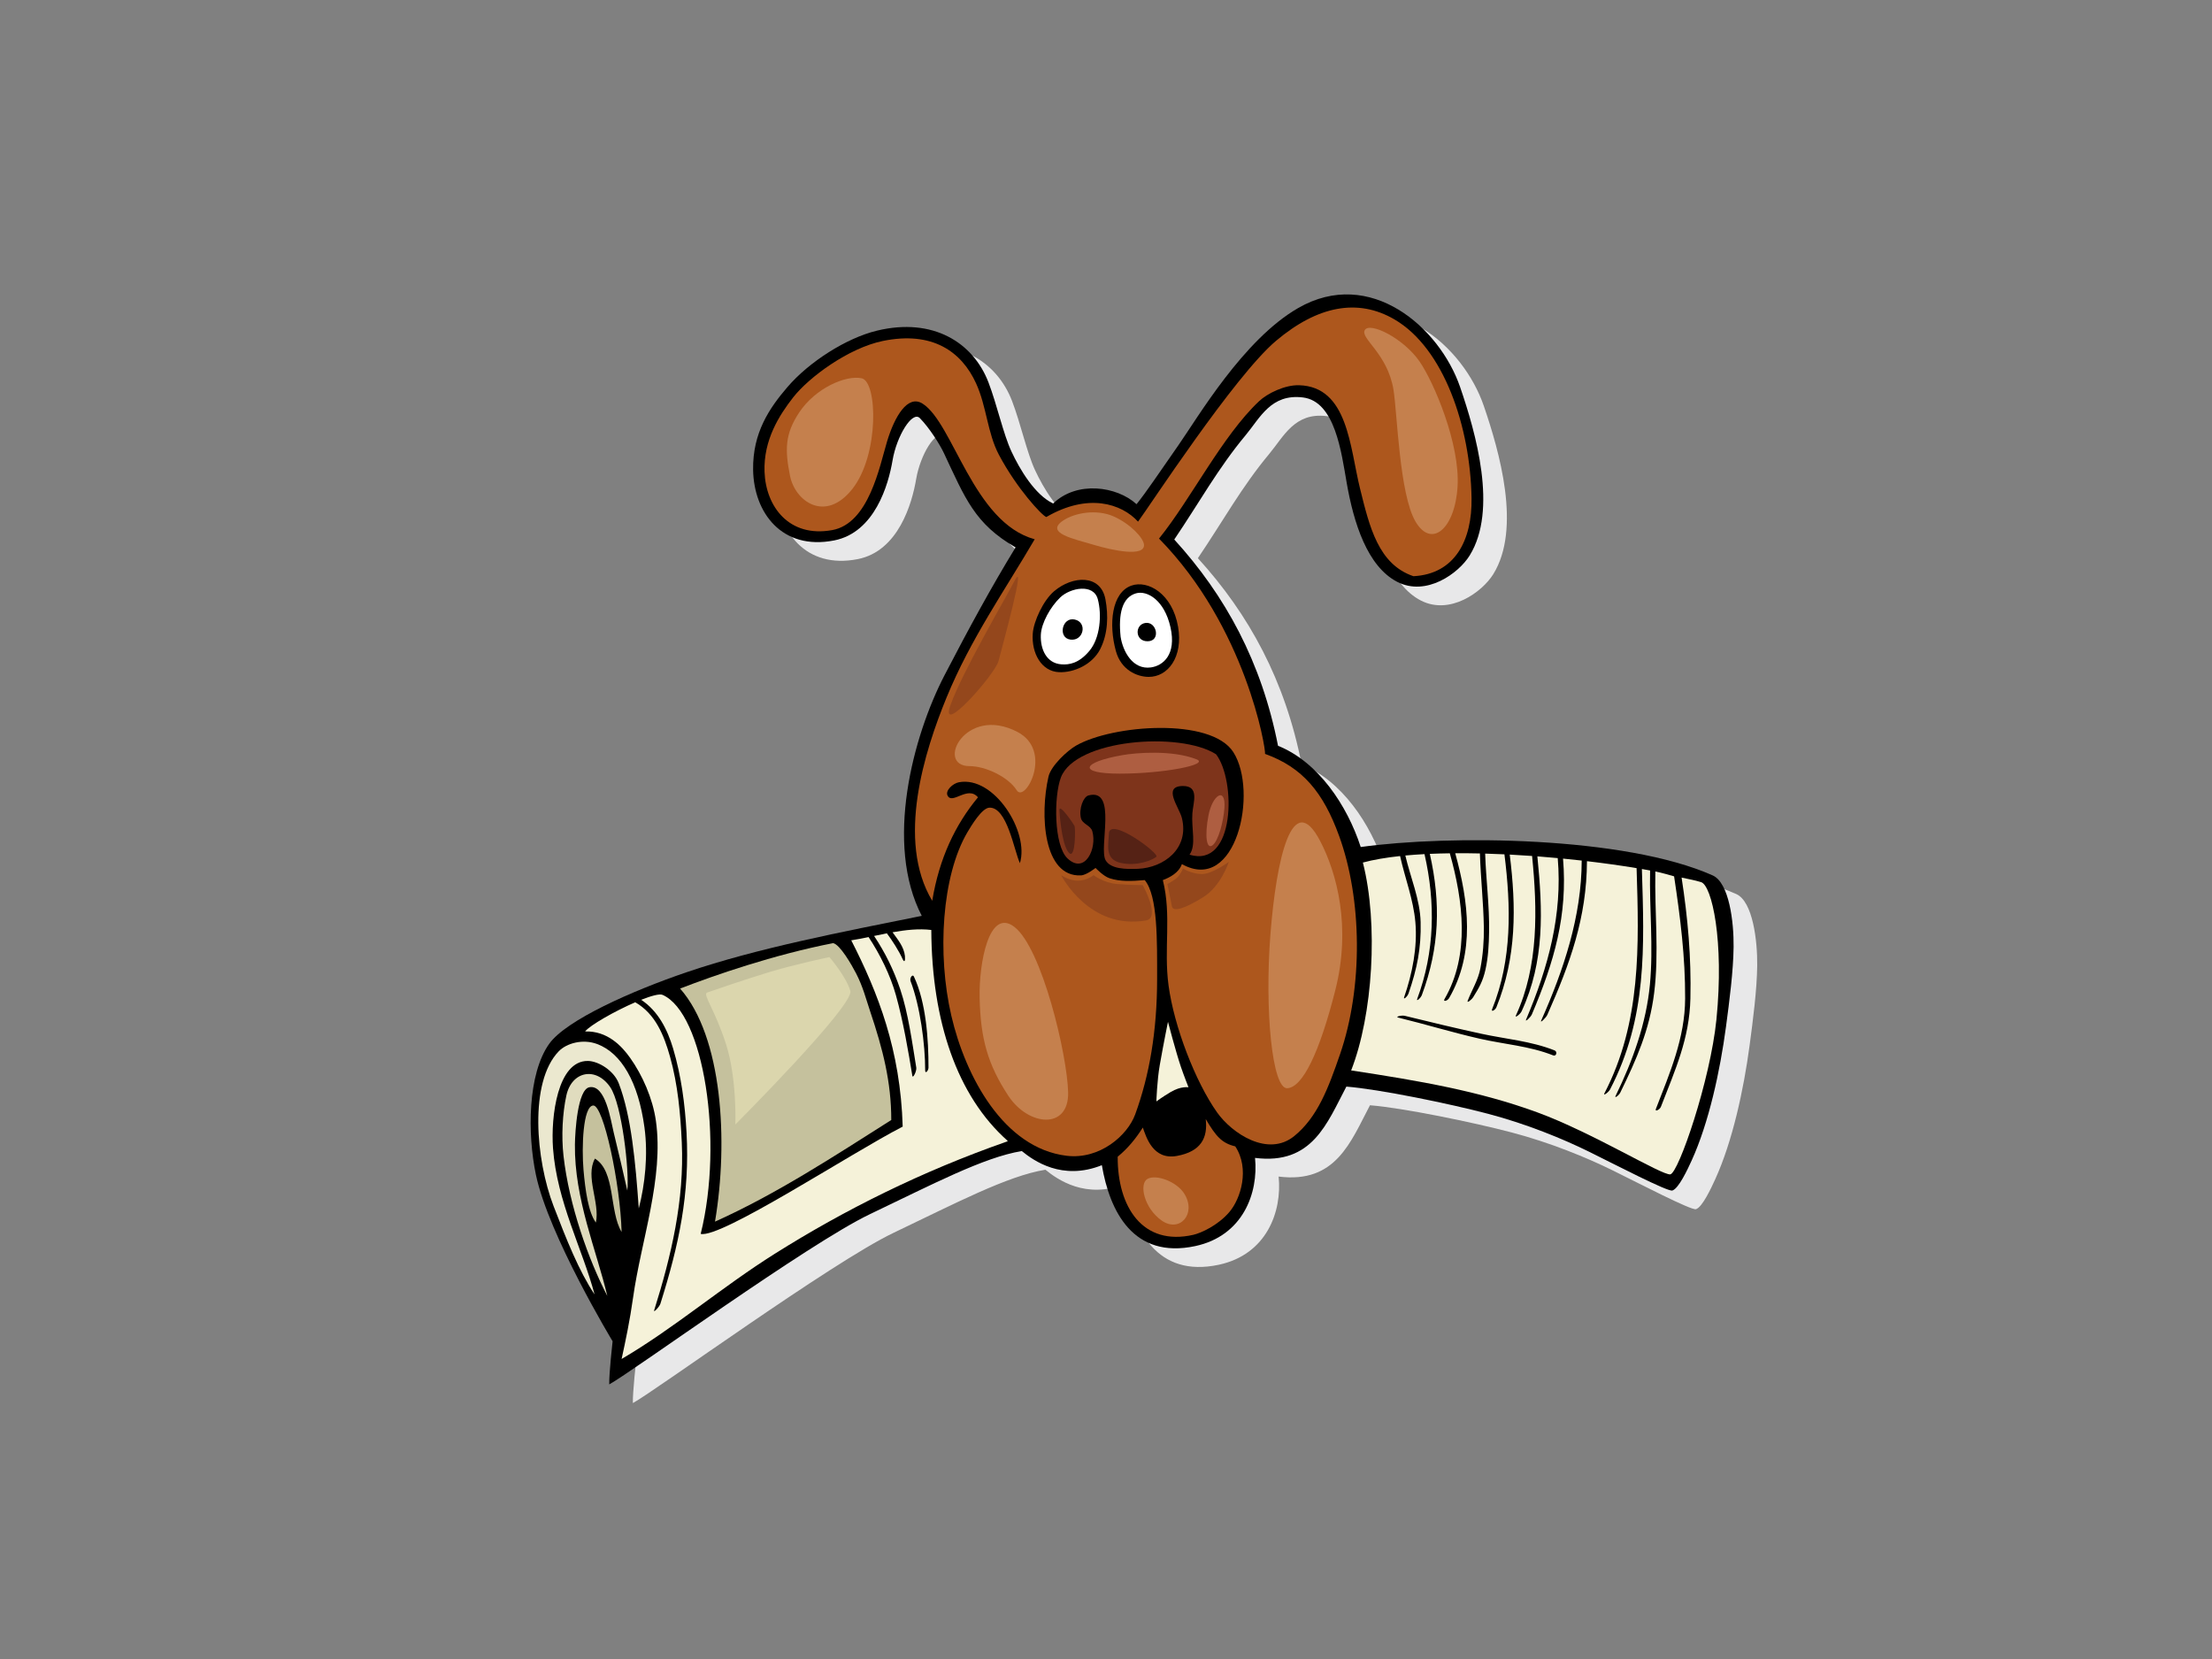 <?xml version="1.0" encoding="utf-8"?>
<!-- Generator: Adobe Illustrator 17.0.0, SVG Export Plug-In . SVG Version: 6.00 Build 0)  -->
<!DOCTYPE svg PUBLIC "-//W3C//DTD SVG 1.1//EN" "http://www.w3.org/Graphics/SVG/1.1/DTD/svg11.dtd">
<svg version="1.1" id="Layer_1" xmlns="http://www.w3.org/2000/svg" xmlns:xlink="http://www.w3.org/1999/xlink" x="0px" y="0px"
	 width="800px" height="600px" viewBox="0 0 800 600" enable-background="new 0 0 800 600" xml:space="preserve">
<rect x="0" y="0" width="800" height="600" fill="#808080" stroke="none"/>
<g>
	<path fill-rule="evenodd" clip-rule="evenodd" fill="#E8E8E9" d="M323.19,445.857c22.188-10.577,41.165-20.598,54.903-22.812
		c4.282,3.487,14.581,10.856,28.949,5.107c2.831,16.657,11.347,34.053,33.77,29.26c17.253-3.684,22.915-19.187,21.624-31.894
		c20.74,2.628,26.071-12.622,33.036-25.788c11.936,0.942,37.341,6.174,51.291,9.85c13.946,3.671,27.103,9.078,36.512,13.72
		c9.416,4.638,28.444,14.54,30.099,14.016c2.306-0.726,5.53-7.68,6.981-10.871c6.203-13.613,10.262-32.274,12.405-48.311
		c1.245-9.297,2.656-20.114,2.757-28.927c0.105-8.997-1.582-23.193-7.579-25.863c-31.868-14.163-95.168-14.7-127.275-10.255
		c-4.942-15.2-15.454-30.812-29.906-36.613c-5.931-30.266-19.024-54.311-37.527-74.603c9.026-13.308,15.822-25.762,25.847-37.77
		c5.186-6.214,9.14-15.02,20.673-13.611c11.632,1.418,13.906,19.829,15.853,30.961c2.501,14.275,7.399,30.137,18.271,35.732
		c10.496,5.398,22.163-3.035,26.187-9.527c10.222-16.5,2.255-44.291-3.445-60.913c-7.393-21.556-32.513-43.592-58.585-28.583
		c-19.844,11.428-36.199,39.456-43.368,49.704c-7.165,10.251-11.377,16.618-15.079,21.236c-7.178-6.569-21.644-8.521-30.154-0.243
		c-6.673-3.178-12.111-12.447-15.076-18.792c-2.969-6.349-5.235-16.971-8.323-25.021c-5.506-14.382-20.025-23.607-40.317-18.713
		c-11.132,2.685-24.624,11.344-32.395,20.412c-6.48,7.566-12.617,16.48-12.406,29.946c0.248,15.454,10.427,29.22,29.293,25.521
		c14.721-2.887,19.657-20.188,21.14-28.973c1.483-8.789,7.141-18.056,9.876-15.263c3.47,3.546,7.201,9.477,8.661,12.581
		c7.761,16.478,11.135,25.604,25.955,34.167c-8.804,14.404-17.019,29.512-25.656,46.149c-11.508,22.156-21.801,61.051-8.269,87.104
		c-29.014,5.854-59.28,11.623-85.12,20.418c-19.622,6.678-43.492,17.269-49.623,25.861c-7.808,10.932-7.907,32.593-4.828,47.298
		c4.624,22.055,27.755,60.28,27.755,60.28s-1.302,11.568-1.221,15.601C236.76,503.202,300.998,456.432,323.19,445.857z"/>
	<path fill-rule="evenodd" clip-rule="evenodd" d="M314.649,439.109c22.187-10.575,41.164-20.598,54.902-22.812
		c4.284,3.485,14.581,10.856,28.95,5.107c2.827,16.655,11.347,34.051,33.773,29.26c17.247-3.684,22.91-19.189,21.624-31.896
		c20.738,2.63,26.071-12.622,33.034-25.784c11.936,0.94,37.343,6.172,51.291,9.848c13.946,3.671,27.101,9.08,36.514,13.718
		c9.416,4.64,28.442,14.544,30.097,14.018c2.306-0.728,5.53-7.682,6.981-10.869c6.203-13.617,10.26-32.273,12.405-48.317
		c1.243-9.291,2.654-20.109,2.757-28.922c0.105-8.997-1.582-23.191-7.579-25.863c-31.868-14.165-95.166-14.705-127.275-10.26
		c-4.94-15.195-15.454-30.81-29.909-36.609c-5.931-30.264-19.022-54.312-37.525-74.607c9.025-13.306,15.82-25.757,25.845-37.766
		c5.181-6.216,9.139-15.022,20.675-13.613c11.636,1.42,13.907,19.833,15.855,30.965c2.494,14.273,7.393,30.134,18.262,35.73
		c10.501,5.4,22.167-3.038,26.194-9.53c10.224-16.495,2.255-44.286-3.448-60.911c-7.39-21.556-32.508-43.592-58.583-28.582
		c-19.844,11.423-36.199,39.454-43.368,49.704c-7.167,10.253-11.377,16.62-15.078,21.234c-7.181-6.567-21.646-8.522-30.156-0.243
		c-6.674-3.176-12.111-12.447-15.075-18.79c-2.97-6.349-5.235-16.968-8.323-25.021c-5.507-14.38-20.027-23.607-40.319-18.713
		c-11.131,2.683-24.624,11.345-32.393,20.412c-6.481,7.566-12.617,16.478-12.407,29.946c0.249,15.452,10.428,29.223,29.294,25.518
		c14.72-2.886,19.657-20.186,21.138-28.97c1.484-8.789,7.144-18.06,9.878-15.265c3.468,3.548,7.2,9.477,8.662,12.583
		c7.758,16.478,11.133,25.606,25.953,34.165c-8.805,14.404-17.02,29.512-25.654,46.149c-11.508,22.158-21.803,61.051-8.272,87.109
		c-29.015,5.852-59.28,11.621-85.119,20.414c-19.621,6.678-43.491,17.271-49.624,25.86c-7.806,10.935-7.906,32.594-4.826,47.298
		c4.624,22.058,27.753,60.282,27.753,60.282s-1.301,11.568-1.218,15.601C228.217,496.454,292.455,449.684,314.649,439.109z"/>
	<path fill-rule="evenodd" clip-rule="evenodd" fill="#F5F2D9" d="M615.216,319.032c-2.727-0.813-3.571-0.866-7.044-1.644
		c2.266,14.722,3.522,28.773,3.182,43.743c-0.329,14.516-5.48,25.755-10.654,39.125c-0.432,1.12-2.271,1.951-1.835,0.82
		c5.072-13.1,10.531-25.646,10.586-39.945c0.061-15.136-1.745-29.29-3.991-44.188c-0.005-0.05-4.984-1.431-6.786-1.773
		c-0.298,14.689,1.407,29.376-0.436,44.017c-1.679,13.357-6.341,23.864-12.228,35.929c-0.535,1.094-2.229,2.293-1.701,1.21
		c6.205-12.712,11.06-26.145,12.408-40.282c1.297-13.725-0.239-27.478,0.061-41.224c-0.975-0.18-1.97-0.353-2.97-0.528
		c0.877,28.265,1.942,53.862-11.518,79.725c-0.563,1.076-2.608,2.494-2.045,1.42c13.339-25.633,12.524-53.474,11.649-81.465
		c-5.631-0.931-11.678-1.784-17.95-2.52c-0.092,20.484-6.102,36.973-14.338,55.576c-0.495,1.105-2.713,3.195-2.229,2.098
		c8.14-18.365,14.625-37.665,14.667-57.895c-2.229-0.25-4.482-0.493-6.753-0.71c1.721,20.578-3.233,37.387-11.266,56.326
		c-0.465,1.096-2.571,3.003-2.098,1.883c7.982-18.825,13.197-37.908,11.445-58.386c-2.448-0.233-4.898-0.447-7.364-0.631
		c1.948,19.474,2.689,37.867-5.703,56.03c-0.509,1.098-2.567,2.612-2.065,1.517c8.263-17.869,7.774-38.537,5.856-57.687
		c-2.698-0.193-5.403-0.362-8.088-0.504c2.371,19,2.494,37.139-4.815,55.208c-0.449,1.109-2.012,1.848-1.558,0.719
		c7.27-17.946,6.827-37.154,4.46-56.016c-2.337-0.11-4.668-0.202-6.972-0.265c0.309,9.431,1.578,18.845,1.42,28.284
		c-0.068,4.579-0.307,9.227-1.315,13.718c-0.964,4.267-2.358,6.584-4.408,9.885c-0.629,1.021-2.444,2.413-2.001,1.284
		c1.549-3.939,3.77-7.445,4.579-11.671c0.94-4.929,1.33-9.916,1.249-14.93c-0.145-8.892-1.144-17.738-1.425-26.623
		c-3.027-0.068-6.007-0.099-8.92-0.077c4.837,17.516,7.257,36.008-2.216,52.387c-0.611,1.05-2.279,1.435-1.674,0.379
		c9.302-16.081,6.727-35.601,1.927-52.744c-2.461,0.037-4.881,0.101-7.228,0.202c3.996,17.771,3.549,33.79-2.882,51.061
		c-0.414,1.124-2.1,2.536-1.681,1.396c6.367-17.106,6.652-34.761,2.637-52.363c-2.387,0.127-4.706,0.294-6.932,0.5
		c1.865,7.989,5.332,15.892,5.532,24.116c0.23,9.424-1.293,16.868-4.386,25.801c-0.399,1.14-1.973,2.47-1.574,1.324
		c2.948-8.5,4.853-18.102,4.057-27.125c-0.712-8.224-3.761-15.91-5.528-23.919c-5.061,0.544-9.624,1.313-13.455,2.347
		c5.677,22.277,3.577,55.228-4.241,75.184c24.633,3.748,46.274,7.469,67.23,15.132c20.022,7.321,45.24,22.946,48.205,22.452
		c2.965-0.491,14.466-33.933,16.677-56.052C623.622,340.263,619.12,320.198,615.216,319.032z M561.729,381.7
		c-8.541-3.402-17.749-4.02-26.649-6.054c-9.883-2.26-19.575-5.225-29.424-7.634c-1.188-0.292,1.256-0.91,2.442-0.62
		c9.845,2.406,17.584,4.285,27.489,6.444c8.898,1.946,18.13,2.663,26.649,6.056C563.353,380.335,562.867,382.156,561.729,381.7z"/>
	<path fill-rule="evenodd" clip-rule="evenodd" fill="#AD571D" d="M419.178,194.784c31.419,31.984,38.669,76.043,38.342,77.873
		c13.593,4.881,21.045,13.874,26.785,29.652c8.296,22.792,8.747,54.541,0.348,78.942c-4.296,12.473-8.191,22.783-16.543,29.602
		c-9.54,7.787-22.562-0.953-27.914-8.504c-7.912-11.165-15.581-31.147-17.573-45.937c-1.804-13.394,1.166-25.205-2.069-38.114
		c2.608-0.978,5.821-2.685,6.893-5.784c19.721,10.965,27.691-26.27,18.606-40.49c-8.059-12.629-43.654-9.933-56.856-2.38
		c-3.16,1.808-9.087,7.272-9.995,11.23c-3.185,13.841-1.867,36.343,11.719,35.723c2.023-0.088,5.296-2.696,5.296-2.696
		s2.813,2.987,5.042,3.719c3.928,1.287,8.006,1.083,12.749,0.677c4.766,5.736,4.477,22.082,4.477,35.732
		c0,19.007-2.832,35.059-7.923,48.996c-2.797,7.656-12.829,16.423-24.812,14.974c-22.659-2.746-36.533-28.455-41.7-50.699
		c-5.139-22.128-3.49-50.537,5.858-66.355c1.378-2.325,5.217-8.745,7.924-8.844c6.391-0.237,8.89,15.395,11.03,20.072
		c3.487-11.239-9.288-31.66-22.052-29.264c-2.236,0.421-4.967,3.018-4.137,4.765c1.686,3.553,7.279-3.733,11.027,0.686
		c-8.173,9.845-14.01,22.005-16.546,37.424c-13.098-21.841-2.75-54.169,5.173-73.498c8.68-21.181,21.289-39.103,31.883-57.255
		c-22.242-6.091-29.41-41.965-40.533-49.047c-5.393-3.426-10.135,4.638-12.855,13.67c-2.72,9.03-6.566,29.665-19.851,32.065
		c-15.605,2.823-24.013-8.513-24.465-21.096c-0.414-11.461,5.298-20.425,10.338-26.882c5.76-7.384,20.087-17.869,32.393-20.416
		c18.046-3.73,28.563,3.908,33.773,15.312c3.84,8.408,4.109,18.027,8.272,25.858c6.504,12.241,15.523,21.928,17.134,22.496
		c15.079-8.789,27.187-4.883,33.178,1.666c3.654-4.837,34.792-52.635,49.875-65.369c15.082-12.738,29.619-15.478,42.829-7.789
		c17.961,10.461,27.493,38.998,27.907,64.652c0.248,15.141-5.946,27.465-21.017,28.239c-12.668-4.305-15.871-17.793-19.296-31.642
		c-3.744-15.114-4.364-36.915-22.06-37.428c-5.157-0.149-11.469,2.95-14.472,5.782C441.968,157.739,430.809,180.397,419.178,194.784
		z"/>
	<path fill-rule="evenodd" clip-rule="evenodd" fill="#AD571D" d="M404.23,418.342c3.694-3.049,6.469-6.446,9.089-10.551
		c1.192,3.347,3.63,11.853,12.322,10.266c8.688-1.582,11.241-6.518,10.424-13.33c3.673,6.154,5.731,8.699,10.683,9.87
		c5.33,8.092,1.997,18.91-2.122,23.741c-4.116,4.828-10.203,7.599-13.043,8.25C413.225,450.769,404.137,436.479,404.23,418.342z"/>
	<path fill-rule="evenodd" clip-rule="evenodd" fill="#7E341B" d="M430.204,309.112c2.529-3.474,0.625-9.374,1.034-14.972
		c0.278-3.86,2.683-9.911-3.445-9.869c-7.546,0.059-1.302,7.706-0.346,11.572c2.746,11.105-6.573,17.97-15.853,18.373
		c-4.475,0.195-9.884,0.079-11.717-3.064c-2.625-4.495,4.379-26.281-6.202-23.478c-1.928,0.513-3.518,4.894-2.755,8.169
		c0.517,2.236,3.516,2.623,4.129,4.765c1.796,6.227-2.65,15.776-8.958,9.865c-4.98-4.666-4.983-22.441-2.411-29.267
		c5.234-13.871,43.014-16.762,56.123-8.416C447.048,282.162,446.803,314.146,430.204,309.112z"/>
	<path fill-rule="evenodd" clip-rule="evenodd" d="M426.071,226.694c1.889,10.991-3.722,18.167-10.683,18.113
		c-4.197-0.042-9.929-2.483-11.818-9.354c-2.665-9.692-1.546-21.126,5.611-23.658C415.165,209.677,424.015,214.733,426.071,226.694z
		"/>
	<path fill-rule="evenodd" clip-rule="evenodd" fill="#FFFFFF" d="M423.322,226.864c2.233,9.962-2.748,13.913-7.073,14.518
		c-6.616,0.925-10.154-5.837-10.962-11.084c-0.858-8.243,0.515-14.255,5.57-15.713C414.788,213.453,421.089,216.903,423.322,226.864
		z"/>
	<path fill-rule="evenodd" clip-rule="evenodd" d="M414.343,225.289c4.02-0.495,5.532,6.529,0.787,6.634
		C410.384,232.035,410.314,225.782,414.343,225.289z"/>
	<path fill-rule="evenodd" clip-rule="evenodd" d="M399.792,216.73c1.108,5.869,0.935,12.484-1.889,18.036
		c-2.851,5.611-9.555,8.574-14.911,8.335c-6.314-0.285-9.999-6.812-9.478-14.003c0.317-4.421,3.815-11.976,7.729-15.287
		C387.94,208.143,398.075,207.627,399.792,216.73z"/>
	<path fill-rule="evenodd" clip-rule="evenodd" fill="#FFFFFF" d="M397.043,216.73c1.492,5.604,0.877,14.032-3.091,18.722
		c-3.779,4.467-7.251,5.035-10.134,4.811c-5.306-0.412-7.602-5.409-7.386-10.65c0.176-4.256,3.471-10.167,7.042-13.569
		C387.081,212.609,395.495,210.911,397.043,216.73z"/>
	<path fill-rule="evenodd" clip-rule="evenodd" d="M387.167,231.325c-4.723-0.581-3.083-8.322,1.559-7.259
		C393.363,225.122,391.897,231.901,387.167,231.325z"/>
	<path fill-rule="evenodd" clip-rule="evenodd" fill="#F5F2D9" d="M364.382,412.558c-18.276-16.221-27.398-43.256-27.566-76.225
		c-4.528-0.544-9.284-0.011-14.015,0.833c1.888,2.63,4.15,5.308,4.479,8.596c0.173,1.69-0.172,2.586-0.852,1.07
		c-1.31-2.911-3.803-6.792-5.68-9.28c-1.547,0.296-3.09,0.62-4.618,0.945c4.075,6.137,7.069,12.261,9.442,19.259
		c2.893,8.522,4.38,19.621,5.814,28.372c0.196,1.186-1.231,4.125-1.427,2.933c-1.419-8.657-3.263-19.568-5.929-29.111
		c-2.009-7.209-5.761-14.821-9.893-21.043c-2.139,0.447-4.239,0.861-6.271,1.17c9.69,19.013,17.794,39.592,18.607,67.376
		c-18.658,9.587-65.854,40.582-73.057,38.794c8.332-33.494,1.163-79.871-13.784-86.436c-1.1-0.478-4.092,0.335-7.74,1.782
		c6.127,4.059,9.495,10.724,11.556,17.643c2.931,9.85,4.291,20.153,4.848,30.384c1.216,22.343-2.77,40.629-9.45,61.875
		c-0.368,1.151-2.615,3.522-2.249,2.363c6.206-19.732,10.927-39.844,9.979-60.652c-0.477-10.398-1.422-20.973-4.255-31.035
		c-2.17-7.715-5.265-15.474-12.575-19.688c-7.384,3.2-16.321,8.263-18.144,10.558c8.091-0.246,13.256,5.26,16.31,9.573
		c4.397,6.185,8.159,14.61,9.309,22.796c2.906,20.684-5.347,43.138-8.273,63.973c-1.139,8.116-2.669,15.38-4.134,22.115
		c19.241-11.296,36.169-25.97,55.482-38.11c25.27-15.892,53.095-29.762,83.742-40.488
		C364.249,412.878,364.448,412.841,364.382,412.558z M335.804,386.082c-0.002,1.208-1.195,2.354-1.195,1.14
		c0.01-9.617-1.854-23.388-5.274-32.339c-0.434-1.133,0.688-2.773,1.199-1.69C334.979,362.652,335.815,376.173,335.804,386.082z"/>
	<path fill-rule="evenodd" clip-rule="evenodd" fill="#C5C19D" d="M322.341,405.064c-20.363,12.907-41.549,26.803-63.75,36.753
		c4.884-28.979,2.709-66.896-12.622-84.288c12.428-4.809,33.779-12.217,55.35-16.434c2.532,0.537,6.712,7.895,8.27,10.891
		c2.506,4.815,3.647,9.411,5.17,13.955C319.275,379.362,322.351,391.313,322.341,405.064z"/>
	<path fill-rule="evenodd" clip-rule="evenodd" fill="#EBE8CF" d="M231.017,437.053c-1.152-16.493-2.696-33.475-7.236-45.258
		c-1.771-4.596-7.338-8.052-11.2-8.088c-10.917-0.103-13.413,20.083-12.577,31.57c1.403,19.331,10.733,36.611,15.03,52.876
		c-5.684-8.541-10.137-19.77-14.832-31.971c-6.437-16.728-8.9-44.771,1.865-55.957c2.829-2.933,8.697-4.605,13.953-2.619
		c8.653,3.261,14.833,13.668,17.065,30.185C234.409,417.59,233.304,428.299,231.017,437.053z"/>
	<path fill-rule="evenodd" clip-rule="evenodd" fill="#E0DCBE" d="M226.884,430.587c-1.716-7.583-3.102-13.499-4.932-21.008
		c-1.089-4.478-2.93-17.413-8.778-16.364c-4.299,0.767-5.184,16.085-5.246,20.699c-0.25,19.673,7.842,38.423,11.716,54.781
		c-6.751-12.984-13.809-32.679-15.848-50.695c-0.805-7.097-0.36-15.393,1.031-21.777c1.93-8.866,10.717-10.551,15.854-3.062
		C224.926,399.353,227.64,423.488,226.884,430.587z"/>
	<path fill-rule="evenodd" clip-rule="evenodd" fill="#C5C19D" d="M224.816,445.561c-4.538-7.542-2.133-21.939-9.648-26.544
		c-3.619,6.566,1.872,15.899,0.342,23.141c-2.709-3.632-3.855-11.761-4.48-19.057c-0.703-8.219-0.197-23.042,3.508-23.283
		C218.245,399.57,224.344,428.102,224.816,445.561z"/>
	<path fill-rule="evenodd" clip-rule="evenodd" fill="#F5F2D9" d="M418.218,398.351c0,0,2.192-1.642,5.188-3.413
		c3.708-2.2,6.428-1.71,6.428-1.71s-1.729-4.394-2.722-7.325c-1.841-5.411-4.695-16.35-4.695-16.35s-1.501,7.318-2.965,15.618
		C418.461,390.785,418.218,398.351,418.218,398.351z"/>
	<path fill-rule="evenodd" clip-rule="evenodd" fill="#DBD6AD" d="M255.66,359.007c0,0,13.019-4.565,22.679-7.47
		c9.66-2.902,21.63-5.389,21.63-5.389s6.093,7.053,7.563,12.232c1.47,5.188-41.584,48.317-41.584,48.317s0.631-16.587-3.359-29.03
		C258.597,365.223,254.188,359.833,255.66,359.007z"/>
	<path fill-rule="evenodd" clip-rule="evenodd" fill="#C5804D" d="M289.054,149.147c5.796-8.734,16.767-13.547,22.56-12.344
		c5.794,1.205,6.402,27.693-3.35,40.034c-9.759,12.344-20.735,4.517-22.561-4.818C283.874,162.692,283.811,157.046,289.054,149.147z
		"/>
	<path fill-rule="evenodd" clip-rule="evenodd" fill="#C5804D" d="M513.434,130.785c5.181,7.524,14.634,29.797,13.718,45.15
		c-0.914,15.353-9.453,22.579-15.244,12.649c-5.793-9.94-6.577-39.189-7.925-47.568c-2.137-13.247-12.197-18.663-10.367-21.672
		C495.448,116.337,507.604,122.318,513.434,130.785z"/>
	<path fill-rule="evenodd" clip-rule="evenodd" fill="#C5804D" d="M384.477,188.277c4.28-2.882,12.194-4.21,18.293-1.506
		c6.096,2.709,10.813,7.831,10.972,10.238c0.305,4.513-11.278,2.106-18.289,0C388.441,194.898,377.767,192.794,384.477,188.277z"/>
	<path fill-rule="evenodd" clip-rule="evenodd" fill="#C5804D" d="M350.636,277.077c5.794,0,14.025,3.91,17.072,8.73
		c3.051,4.815,13.325-14.229,0.305-21.072C349.113,254.805,338.138,277.077,350.636,277.077z"/>
	<path fill-rule="evenodd" clip-rule="evenodd" fill="#C5804D" d="M354.295,360.76c-0.251-12.337,3.351-32.506,12.499-25.586
		c10.017,7.583,19.207,46.362,19.512,59.903c0.307,13.547-14.33,12.344-21.645,1.206C357.343,385.144,354.6,375.811,354.295,360.76z
		"/>
	<path fill-rule="evenodd" clip-rule="evenodd" fill="#C5804D" d="M477.456,304.17c6.016,11.52,11.281,31.004,5.49,53.882
		c-5.793,22.88-11.89,35.221-17.381,35.519c-5.484,0.303-8.228-28.295-6.095-55.688C461.608,310.493,467.396,284.904,477.456,304.17
		z"/>
	<path fill-rule="evenodd" clip-rule="evenodd" fill="#C5804D" d="M428.376,431.802c4.44,7.307-1.828,14.148-8.232,9.63
		c-6.402-4.513-8.235-13.24-5.181-15.048C418.01,424.58,425.633,427.289,428.376,431.802z"/>
	<path fill-rule="evenodd" clip-rule="evenodd" fill="#AE5E41" d="M405.869,273.113c5.064-0.896,18.139-1.944,26.875,1.506
		c4.94,1.951-12.232,5.181-27.745,5.181C389.487,279.8,391.234,275.694,405.869,273.113z"/>
	<path fill-rule="evenodd" clip-rule="evenodd" fill="#AE5E41" d="M442.831,292.211c-0.329,4.8-2.159,11.912-4.322,13.512
		c-2.161,1.604-2.882-3.373-1.442-10.842C438.509,287.412,443.373,284.389,442.831,292.211z"/>
	<path fill-rule="evenodd" clip-rule="evenodd" fill="#552215" d="M401.055,301.489c-0.119,3.906-1.699,9.302,4.334,10.61
		c6.031,1.3,11.496-1.113,12.818-2.231C419.524,308.75,401.24,295.157,401.055,301.489z"/>
	<path fill-rule="evenodd" clip-rule="evenodd" fill="#552215" d="M383.147,293.117c0.295,4.655,1.318,13.4,3.581,15.443
		c2.262,2.049,2.261-9.12,1.884-9.861C388.235,297.954,382.958,290.134,383.147,293.117z"/>
	<path fill-rule="evenodd" clip-rule="evenodd" fill="#94471C" d="M366.789,210.319c-2.761,5.453-18.802,32.784-23.046,44.714
		c-4.247,11.93,16.173-11.176,17.386-15.971C362.341,234.273,371.642,200.737,366.789,210.319z"/>
	<path fill-rule="evenodd" clip-rule="evenodd" fill="#94471C" d="M383.771,316.516c0,0,2.832,1.992,6.066,1.992
		c3.234,0,5.659-1.992,5.659-1.992s3.638,2.797,8.492,3.193c4.852,0.401,9.3,0.401,9.3,0.401s6.57,11.84,1.211,12.773
		C393.881,336.478,383.771,316.516,383.771,316.516z"/>
	<path fill-rule="evenodd" clip-rule="evenodd" fill="#94471C" d="M422.185,319.709c0,0,2.426-1.201,3.638-2.396
		c1.212-1.199,2.021-3.195,2.021-3.195s3.233,1.997,6.873,1.997c3.641,0,9.701-4.39,9.701-4.39s-2.827,8.782-9.295,12.776
		c-6.474,3.993-10.921,5.591-11.323,3.193C423.397,325.298,422.185,319.709,422.185,319.709z"/>
</g>
</svg>
